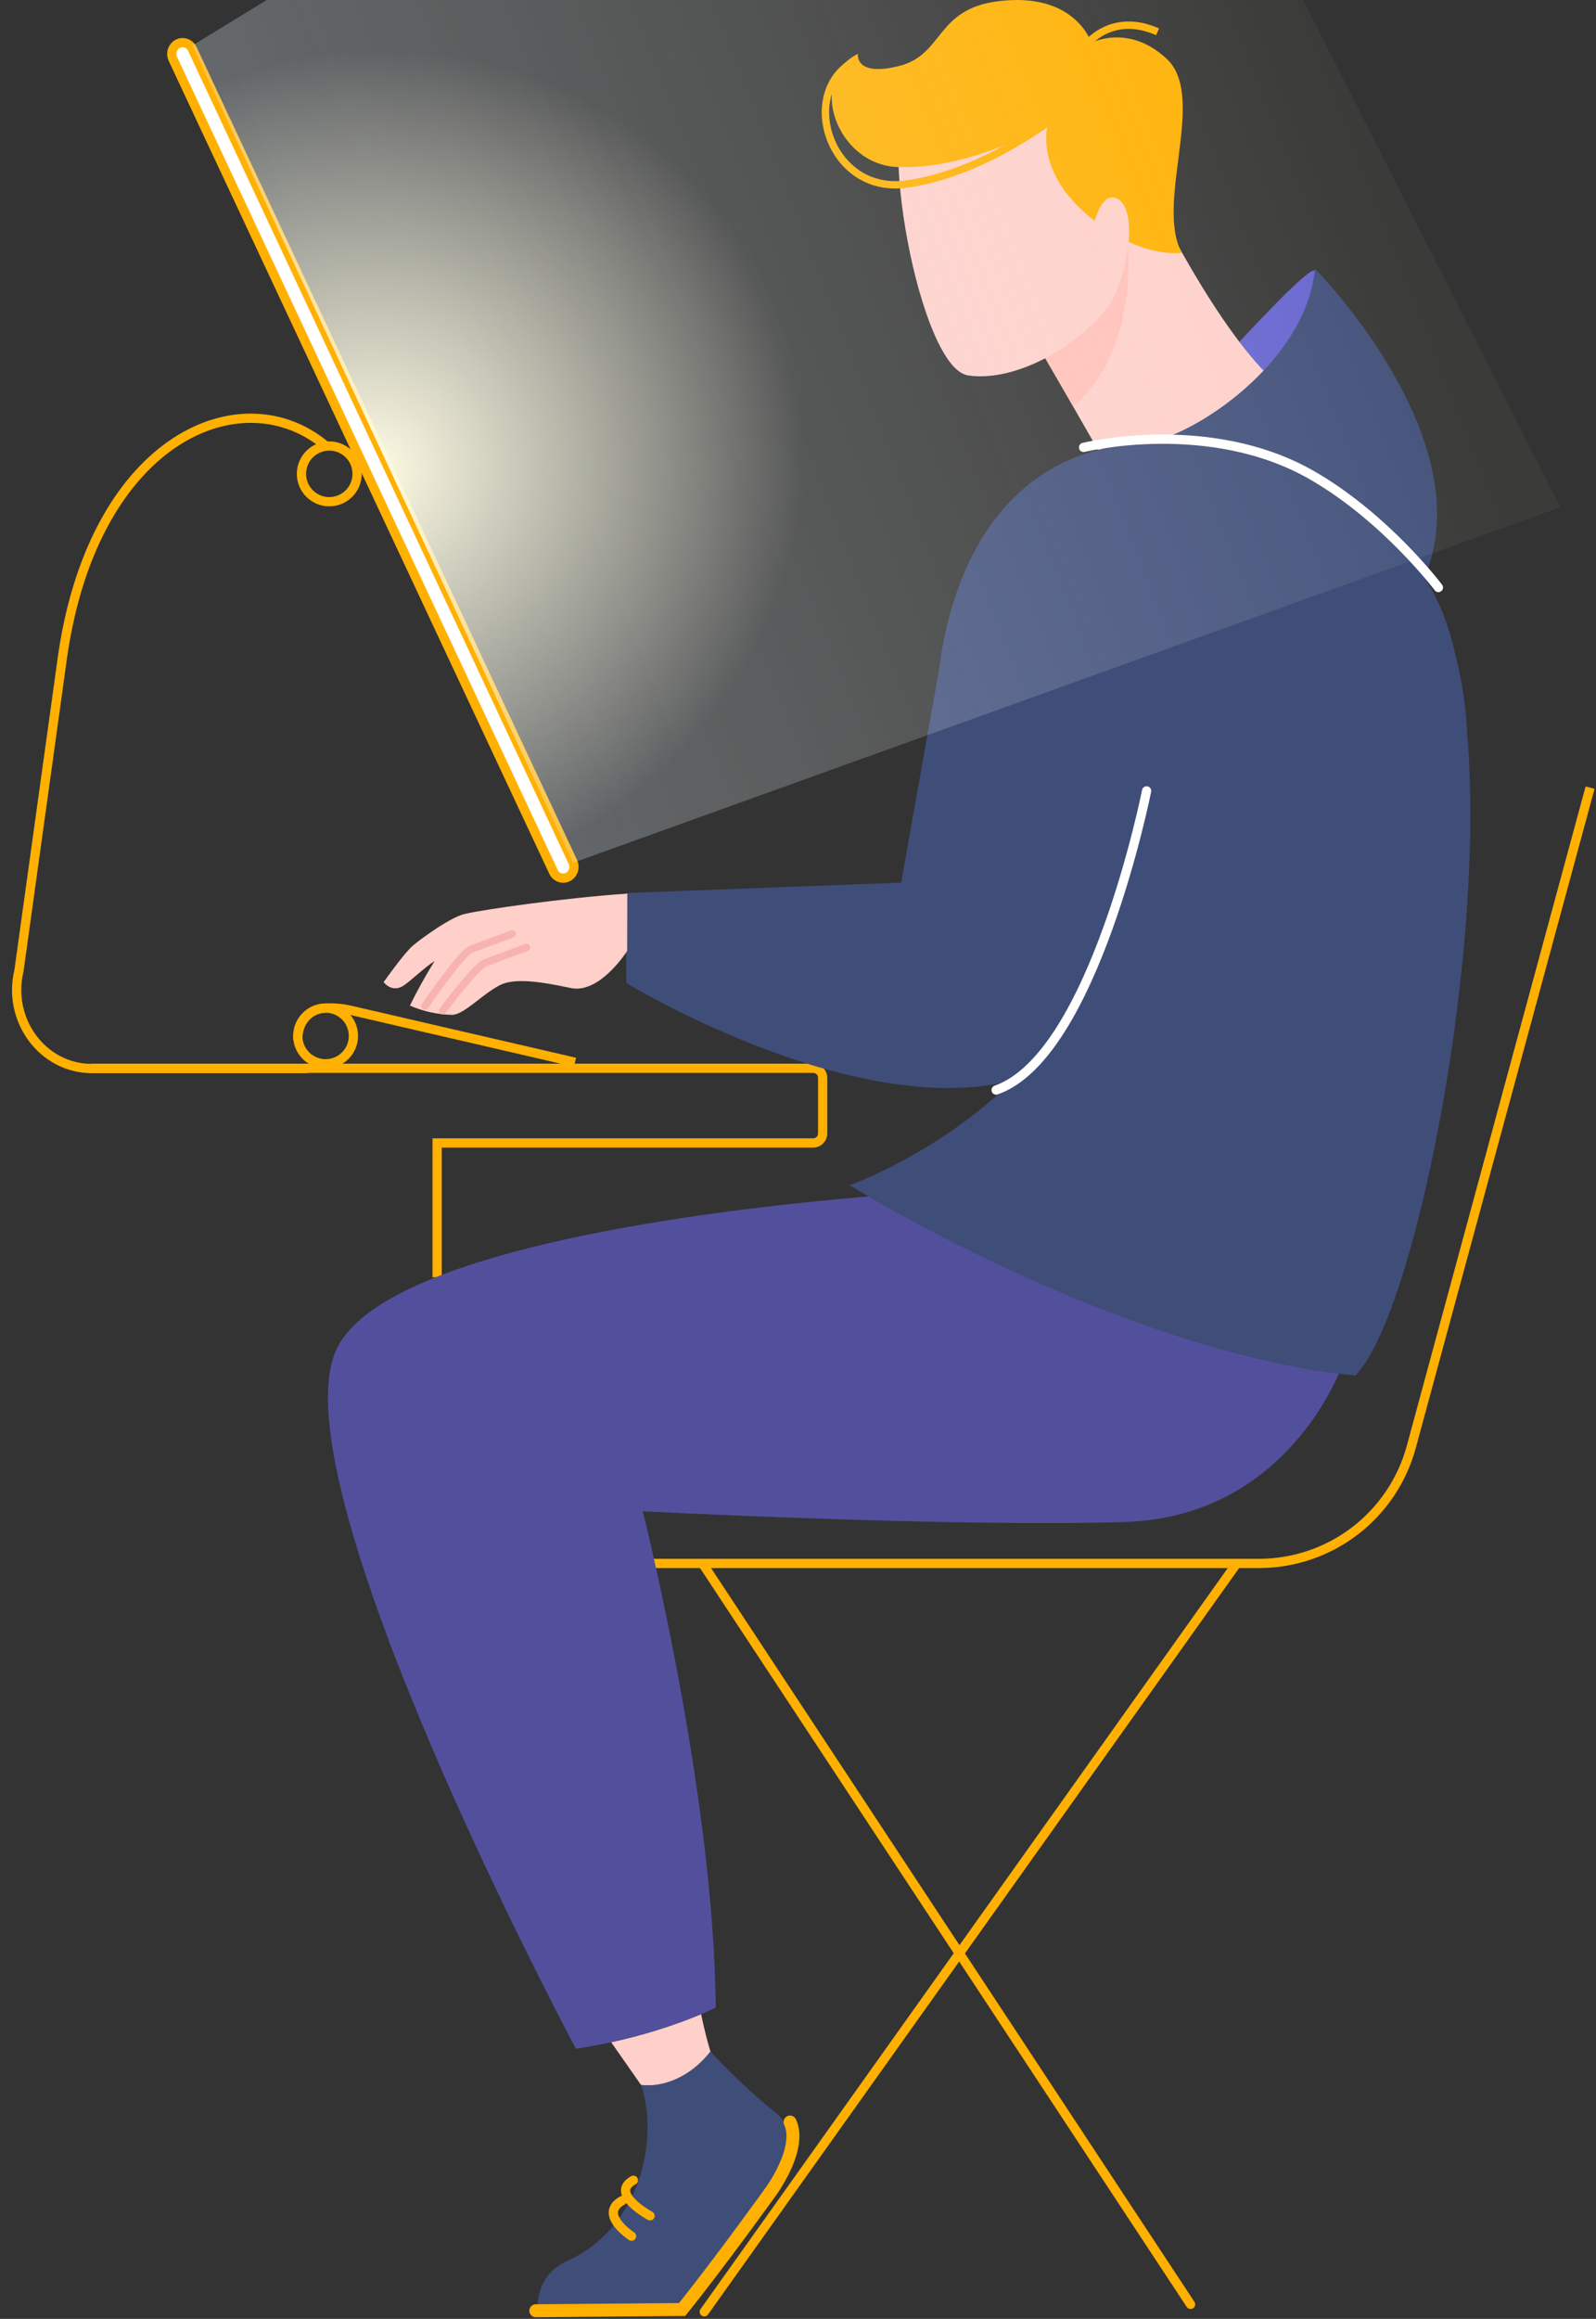 <svg width="863" height="1253" viewBox="0 0 863 1253" fill="none" xmlns="http://www.w3.org/2000/svg">
<rect x="0" y="0" width="863" height="1253" fill="#333333" stroke="none"/>
<g clip-path="url(#clip0)">
<path d="M48.88 577.25H439.71C441.068 577.25 442.37 577.789 443.33 578.75C444.291 579.71 444.83 581.012 444.83 582.37V612.49C444.83 613.848 444.291 615.15 443.33 616.11C442.37 617.071 441.068 617.61 439.71 617.61H236.37V690.17" stroke="#FFB000" stroke-width="5" stroke-miterlimit="10"/>
<path d="M166.279 577.394H49.699C23.209 577.394 3.789 551.394 10.249 524.544L33.999 353.504C51.499 236.004 131.219 203.004 176.219 241.004" stroke="#FFB000" stroke-width="5" stroke-miterlimit="10"/>
<path d="M304.52 474.51C303.412 474.502 302.33 474.176 301.401 473.572C300.473 472.967 299.737 472.11 299.28 471.1L93.48 31.82C91.58 27.77 94.41 23.05 98.72 23.05C99.834 23.053 100.924 23.377 101.86 23.981C102.796 24.585 103.539 25.446 104 26.46L309.76 465.74C311.66 469.79 308.83 474.51 304.52 474.51Z" fill="white" stroke="#FFB000" stroke-width="5" stroke-miterlimit="10"/>
<path d="M176.06 574.82C184.372 574.82 191.11 568.082 191.11 559.77C191.11 551.458 184.372 544.72 176.06 544.72C167.748 544.72 161.01 551.458 161.01 559.77C161.01 568.082 167.748 574.82 176.06 574.82Z" stroke="#FFB000" stroke-width="5" stroke-miterlimit="10"/>
<path d="M178.05 271.1C186.362 271.1 193.1 264.362 193.1 256.05C193.1 247.738 186.362 241 178.05 241C169.738 241 163 247.738 163 256.05C163 264.362 169.738 271.1 178.05 271.1Z" stroke="#FFB000" stroke-width="5" stroke-miterlimit="10"/>
<path d="M161.06 561.79C160.79 552.61 166.84 544.99 176.06 544.72L177.52 544.67C181.433 544.556 185.345 544.943 189.16 545.82L310.93 574" stroke="#FFB000" stroke-width="5" stroke-miterlimit="10"/>
<path d="M859.8 425.6L763.13 781.8C758.23 799.885 747.512 815.854 732.632 827.24C717.752 838.627 699.537 844.798 680.8 844.8H353.36" stroke="#FFB000" stroke-width="5" stroke-miterlimit="10"/>
<path d="M379.83 844.76L643.77 1245.18" stroke="#FFB000" stroke-width="5" stroke-miterlimit="10" stroke-linecap="round"/>
<path d="M668.77 844.76L380.83 1249.18" stroke="#FFB000" stroke-width="5" stroke-miterlimit="10" stroke-linecap="round"/>
<path d="M384.17 1108.53C384.17 1108.53 370.44 1129.53 346.6 1126.59L330.48 1103.52C347.109 1099.95 363.382 1094.88 379.1 1088.38C380.74 1096.05 382.45 1103.08 384.17 1108.53Z" fill="#FFCFC9"/>
<path d="M724 742.25C714.34 763.88 682.16 820.08 608.14 822.41C516.38 825.3 347.56 816.64 347.56 816.64C347.56 816.64 386.17 969.2 387 1084.81C387 1084.81 356.57 1100.25 311.4 1107.03C311.4 1107.03 149.4 804.03 181.57 729.95C205.51 674.84 387.47 653.41 469.72 646.49C503.9 666.31 617.63 728.42 724 742.25Z" fill="#52509D"/>
<path d="M384.17 1108.53C384.17 1108.53 400.85 1126.87 419.26 1141.43C430.92 1150.65 426.34 1168.43 416.41 1183.37C401.477 1205.78 384.905 1227.04 366.83 1247C366.83 1247 341 1249.73 290.73 1247.67C290.73 1247.67 288.85 1229.83 306.62 1221.77C347.12 1203.4 356.24 1154.77 346.62 1126.64C346.6 1126.59 366.83 1130.2 384.17 1108.53Z" fill="#3F4D79"/>
<path d="M427.19 1146.64C432.03 1156.91 424.83 1172.35 417.41 1183.37C417.41 1183.37 389.83 1221.82 368.83 1247.95L289.73 1248.62" stroke="#FFB000" stroke-width="7" stroke-miterlimit="10" stroke-linecap="round"/>
<path d="M341.48 1208.33C341.48 1208.33 323.23 1196.39 336.48 1189.09" stroke="#FFB000" stroke-width="5" stroke-miterlimit="10" stroke-linecap="round"/>
<path d="M351.48 1197.33C351.48 1197.33 329.23 1185.39 342.48 1178.09" stroke="#FFB000" stroke-width="5" stroke-miterlimit="10" stroke-linecap="round"/>
<path d="M621.38 238.71C621.38 238.71 705.18 215.62 711.11 147.05C712.12 135.44 621.38 238.71 621.38 238.71Z" fill="#6562CF"/>
<path d="M622.39 104.69C622.39 104.69 658.56 180.32 691.84 208.55C691.84 208.55 638.71 243.88 594.11 243.86C594.11 243.86 564.91 192.44 552.81 172.77L622.39 104.69Z" fill="#FFCFC9"/>
<path d="M580.16 219.45C570.93 203.38 559.36 183.45 552.81 172.77L605.75 121L609.38 128.23C613.24 162.89 603.57 200.71 580.16 219.45Z" fill="#FFC0B7"/>
<path d="M610.78 119.81C610.78 119.81 610.62 148.81 599.59 164.86C585.71 185.07 550.38 206.86 523.49 202.86C496.6 198.86 473.15 62.67 493.32 54.61C513.49 46.55 569.84 39.15 586.64 64C603.44 88.85 610.78 119.81 610.78 119.81Z" fill="#FFCFC9"/>
<path d="M639 136.62C639 136.62 627.29 138.5 610.27 130.69C610.8 124.33 611.04 111.27 604.46 107.51C597.28 103.41 593.18 114.98 591.91 119.36C590.377 118.173 588.827 116.897 587.26 115.53C559.26 91.2 566.55 67.38 566.55 67.38C566.55 67.38 524.89 91.88 485.2 90.26C452.26 88.92 436.13 42.82 463.9 29.08C463.9 29.08 461.9 41.71 486.14 35.66C510.38 29.61 505.67 5 539.64 0.67C581.5 -4.62 590.15 23.11 590.15 23.11C590.15 23.11 610.2 12.56 630.84 31.75C652.83 52.2 624.42 109.28 639 136.62Z" fill="#FFB000"/>
<path d="M570.83 62.94C570.83 62.94 531.89 94 489.57 99.51C449.76 104.69 432.32 53.28 459.37 34.64" stroke="#FFB000" stroke-width="4" stroke-miterlimit="10"/>
<path d="M586.55 25.18C586.55 25.18 600.16 5.82 625.93 17.18" stroke="#FFB000" stroke-width="4" stroke-miterlimit="10"/>
<path d="M732.8 743.29C764 712.73 803.74 520 793.36 396.44C792.71 382.373 790.65 368.406 787.21 354.75V354.75C785.441 346.71 783.071 338.815 780.12 331.13C771.12 308.13 750.54 284.13 721.92 267.74C692.75 246.85 654.69 232.4 604.25 240.84C529.17 253.4 511.74 328.35 507.7 362.47L507.64 362.41L487.27 476.93L338.63 482.54V531.16C338.63 531.16 460.6 605.56 547 584L547.76 583.8C506.76 623.9 459.44 640.4 459.44 640.4C459.44 640.4 603.41 729.72 732.8 743.29Z" fill="#3F4D79"/>
<path d="M620 427.36C620 427.36 591.54 570.71 538.63 589" stroke="white" stroke-width="5" stroke-miterlimit="10" stroke-linecap="round"/>
<path d="M621.38 238.71C644.57 235.71 706.02 196.64 711.06 145.21C711.06 145.21 803.45 238.71 769.61 313.42C769.61 313.42 750.77 278.42 710.03 257.15C661.27 231.72 621.38 238.71 621.38 238.71Z" fill="#3F4D79"/>
<path d="M777.78 317.47C777.78 317.47 749.78 280.25 710.03 257.15C654.38 224.8 585.92 241.75 585.92 241.75" stroke="white" stroke-width="5" stroke-miterlimit="10" stroke-linecap="round"/>
<path d="M339.11 513.88C339.11 513.88 324.34 537.23 308.62 533.88C292.9 530.53 278.27 528.23 270.3 532.33C260.45 537.4 250.67 548.59 244.24 548.38C236.456 548.177 228.783 546.479 221.64 543.38C225.686 535.134 230.145 527.097 235 519.3C229.55 522.75 222.32 529.83 218.32 532.51C211.92 536.81 207.44 530.69 207.44 530.69C207.44 530.69 218.5 514.98 223.34 510.89C227.99 506.96 244.77 494.77 252.09 493.69C260.88 491.6 304.25 485.25 339.21 482.86L339.11 513.88Z" fill="#FFCFC9"/>
<path d="M229.8 543.6C229.8 543.6 249.41 514.88 254.86 512.86C264.46 509.31 276.98 504.62 276.98 504.62" stroke="#F7B3AF" stroke-width="4" stroke-miterlimit="10" stroke-linecap="round"/>
<path d="M239.35 546.2C239.35 546.2 257.07 522.2 262.51 520.2C272.11 516.65 284.64 511.95 284.64 511.95" stroke="#F7B3AF" stroke-width="4" stroke-miterlimit="10" stroke-linecap="round"/>
<path d="M104 24.625L571.997 -261.774L843.665 274.115L309.904 466.188L104 24.625Z" fill="url(#paint0_linear)"/>
<path d="M104 24.625L571.997 -261.774L843.665 274.115L309.904 466.188L104 24.625Z" fill="url(#paint1_radial)"/>
</g>
<defs>
<linearGradient id="paint0_linear" x1="177.5" y1="257" x2="722.5" y2="42" gradientUnits="userSpaceOnUse">
<stop stop-color="#DEEFFF" stop-opacity="0.26"/>
<stop offset="1" stop-color="white" stop-opacity="0"/>
</linearGradient>
<radialGradient id="paint1_radial" cx="0" cy="0" r="1" gradientUnits="userSpaceOnUse" gradientTransform="translate(200.5 253) rotate(-23.358) scale(235.827 226.475)">
<stop stop-color="#FFFCE4"/>
<stop offset="1" stop-color="#FFFCE4" stop-opacity="0.04"/>
</radialGradient>
<clipPath id="clip0">
<rect width="862.22" height="1252.12" fill="white"/>
</clipPath>
</defs>
</svg>
